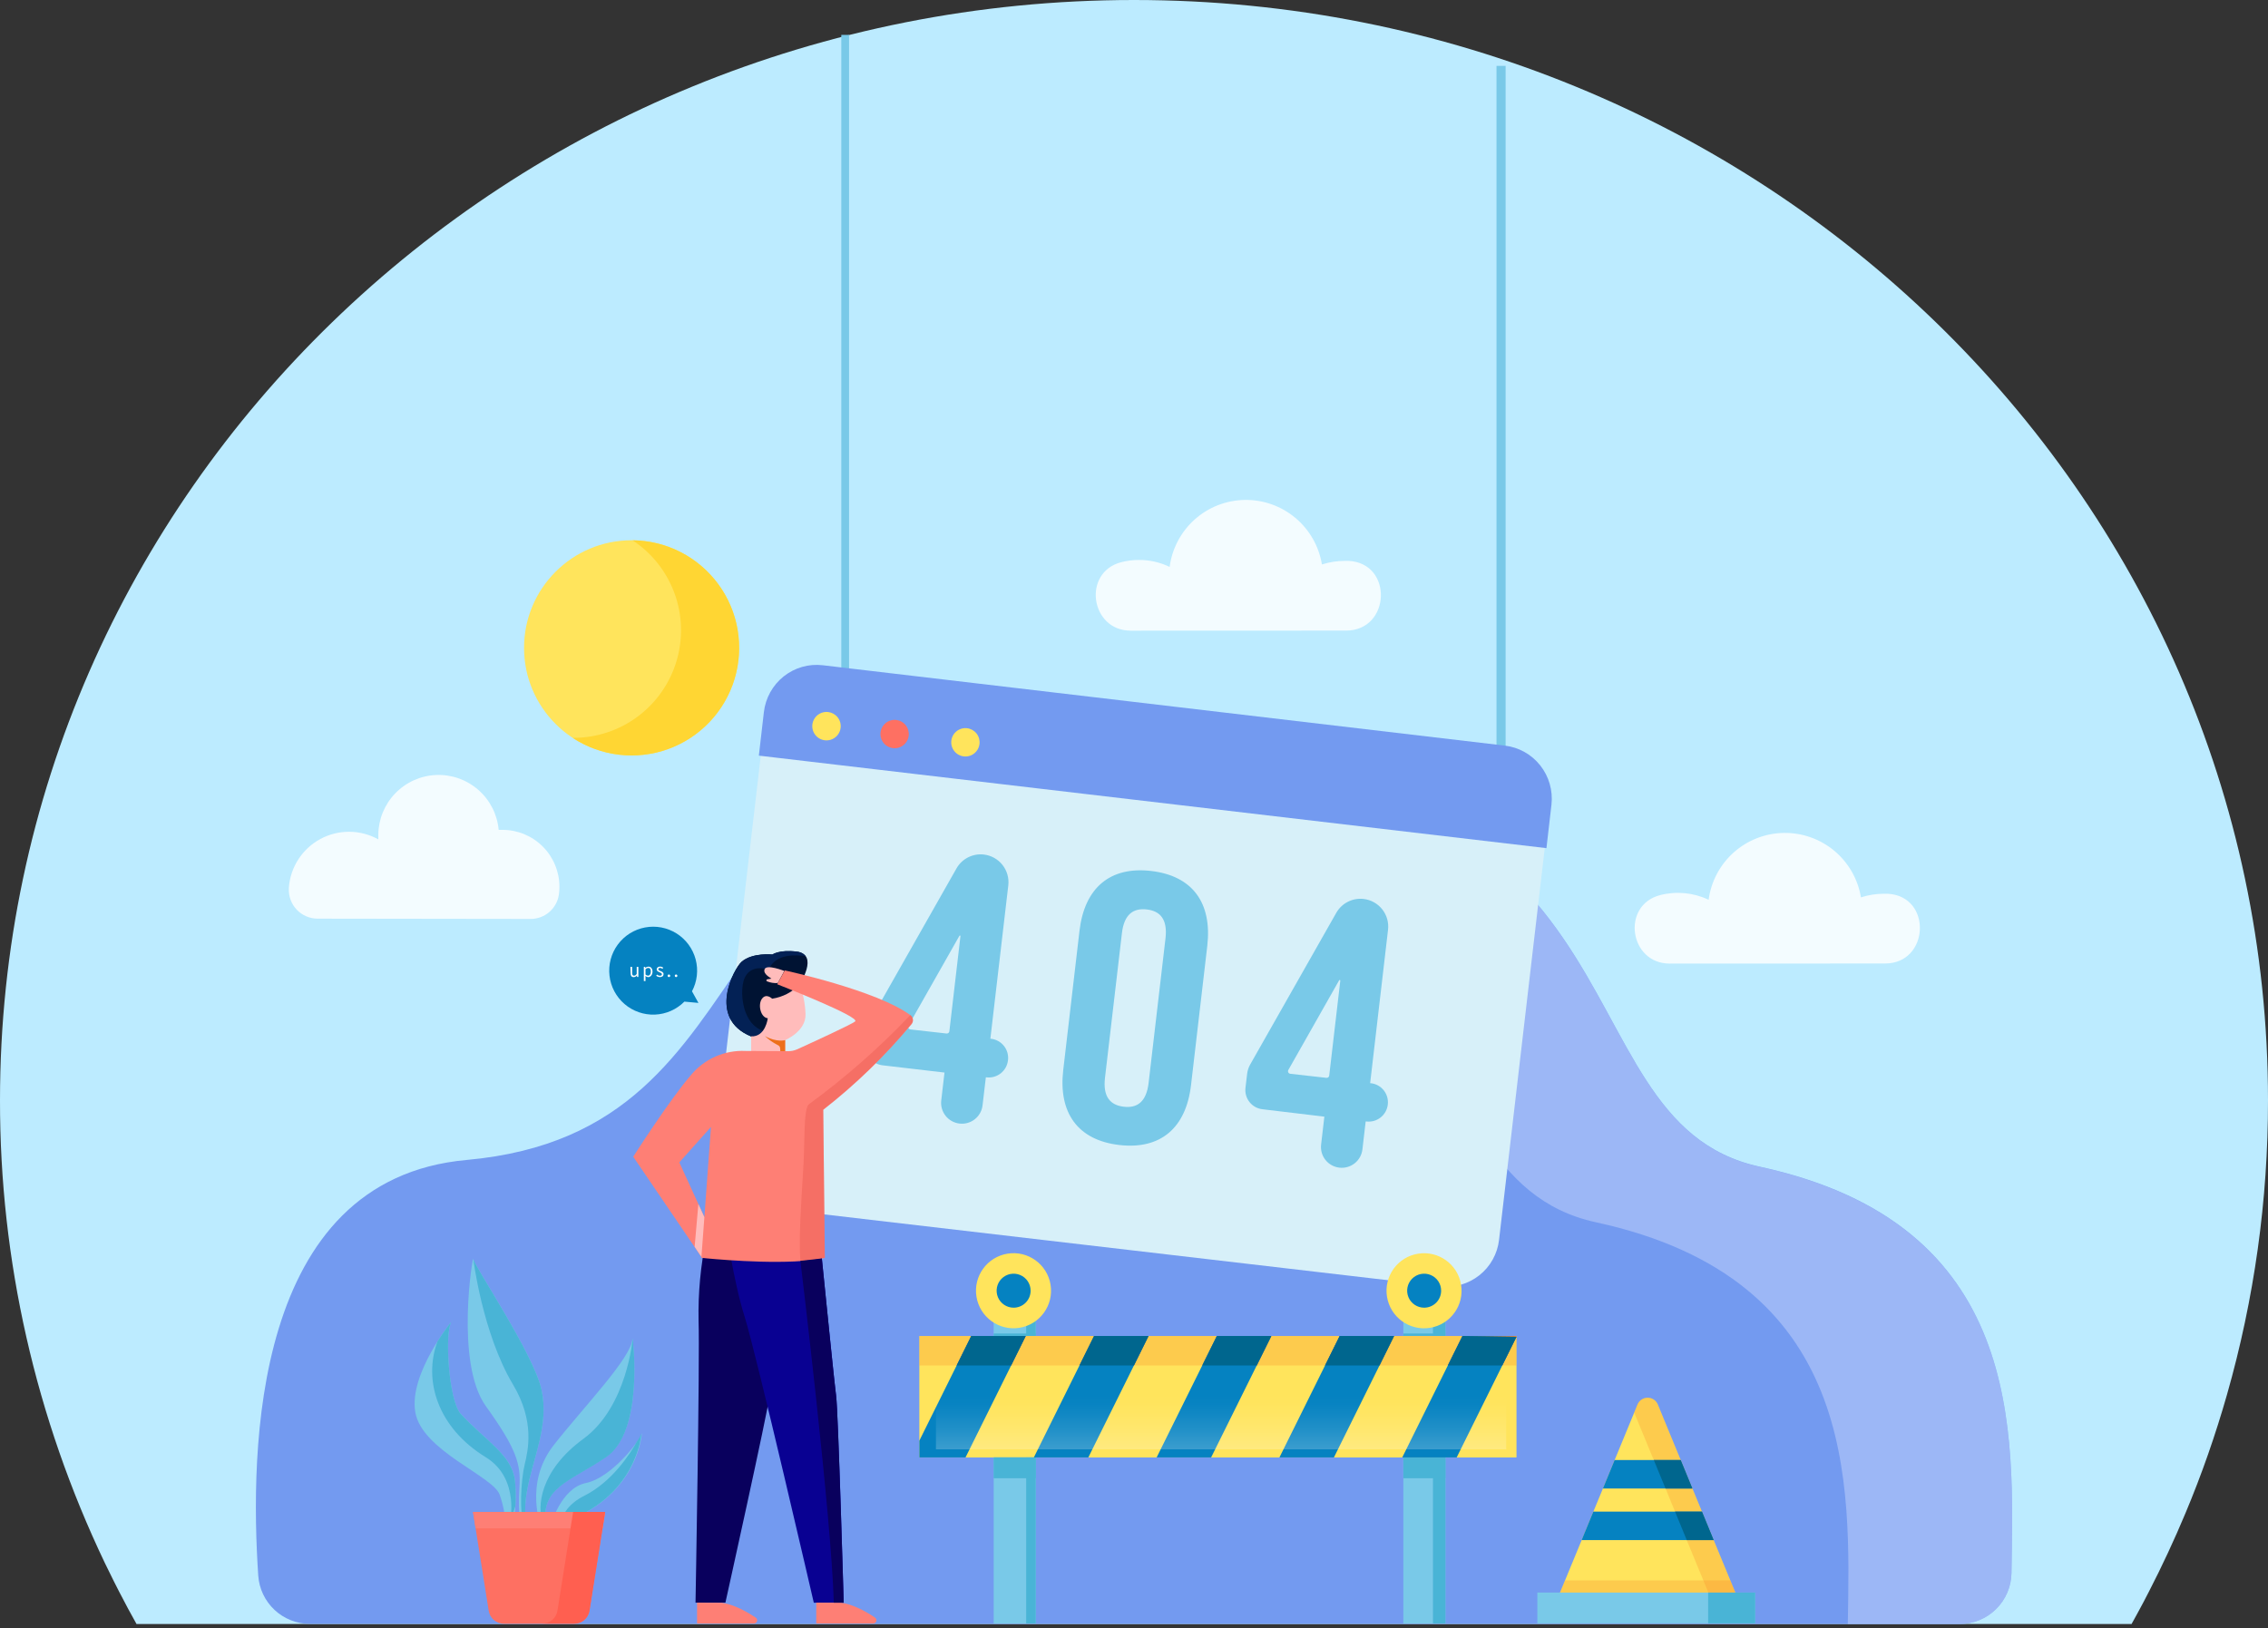 <svg width="532" height="382" viewBox="0 0 532 382" fill="none" xmlns="http://www.w3.org/2000/svg">
<rect x="0" y="0" width="532" height="382" fill="#333333" stroke="none"/>
<path d="M532 258.15C532.028 281.513 528.785 304.771 522.361 327.285C521.026 331.977 519.545 336.618 517.949 341.198C516.353 345.778 514.527 350.54 512.608 355.11C509.986 361.372 507.128 367.505 504.033 373.511C503.171 375.206 502.277 376.895 501.352 378.577L501.113 379.013C500.998 379.236 500.873 379.459 500.747 379.682L500.09 380.867C500.067 380.926 500.039 380.984 500.007 381.039H32.014C31.951 380.928 31.899 380.827 31.847 380.715C31.67 380.411 31.492 380.097 31.326 379.773C31.159 379.448 31.044 379.286 30.919 379.033C30.345 378.02 29.803 377.007 29.25 375.932C28.373 374.291 27.518 372.636 26.684 370.967C25.974 369.559 25.286 368.151 24.597 366.722C8.35 332.705 -0.045 295.65 0 258.15C0 115.573 119.105 0 266 0C412.895 0 532 115.573 532 258.15Z" fill="#BCEBFF"/>
<g clip-path="url(#clip0_1638_83500)">
<path d="M459.685 381.039C462.877 381.04 465.941 379.782 468.214 377.539C470.486 375.295 471.784 372.247 471.827 369.053C472.333 335.995 474.994 287.229 412.767 273.735C362.406 262.827 392.26 173.274 256.638 179.067C159.283 183.218 185.103 265.318 109.447 272.161C59.076 276.713 58.638 340.452 60.574 369.654C60.777 372.733 62.143 375.619 64.394 377.728C66.645 379.837 69.613 381.01 72.697 381.011L459.685 381.039Z" fill="#739AF0"/>
<path opacity="0.55" d="M412.768 273.764C362.406 262.856 392.261 173.302 256.639 179.095C233.48 180.05 217.304 185.48 205.066 193.229C209.187 192.685 213.565 192.274 218.229 192.112C353.86 186.319 323.997 275.863 374.358 286.781C435.926 300.141 433.98 348.001 433.437 381.039H459.685C462.878 381.04 465.942 379.782 468.214 377.539C470.487 375.295 471.785 372.247 471.827 369.053C472.333 336.024 474.994 287.258 412.768 273.764Z" fill="#BDD0FB"/>
<path d="M199.161 8.185H197.342V161.873H199.161V8.185Z" fill="#79C9E8"/>
<path d="M353.166 15.46H351.029V195.788H353.166V15.46Z" fill="#79C9E8"/>
<path d="M352.581 175.326L193.353 156.678C191.734 156.488 190.094 156.619 188.526 157.063C186.958 157.508 185.493 158.257 184.215 159.268C182.937 160.279 181.87 161.533 181.076 162.957C180.283 164.381 179.777 165.947 179.589 167.567L167.705 269.45C167.516 271.069 167.648 272.709 168.092 274.277C168.537 275.844 169.286 277.309 170.297 278.587C171.308 279.865 172.56 280.931 173.982 281.724C175.405 282.518 176.97 283.023 178.588 283.212L337.874 301.811C339.491 302 341.13 301.869 342.697 301.424C344.264 300.979 345.728 300.229 347.005 299.218C348.282 298.207 349.348 296.954 350.141 295.53C350.934 294.107 351.439 292.541 351.627 290.923L363.512 189.039C363.879 185.771 362.934 182.49 360.884 179.918C358.834 177.347 355.848 175.695 352.581 175.326Z" fill="#D7F0F9"/>
<path d="M362.746 199L363.924 188.802C364.293 185.498 363.343 182.181 361.285 179.581C359.226 176.981 356.226 175.311 352.945 174.938L193.005 156.086C191.38 155.893 189.732 156.026 188.157 156.475C186.582 156.924 185.111 157.682 183.827 158.704C182.543 159.726 181.472 160.994 180.674 162.433C179.877 163.873 179.369 165.457 179.18 167.094L178.002 177.292L362.746 199Z" fill="#739AF0"/>
<path d="M204.18 239.341L224.362 203.755C224.995 202.64 225.943 201.736 227.086 201.158C228.23 200.579 229.518 200.35 230.791 200.501C232.508 200.702 234.075 201.576 235.148 202.933C236.221 204.289 236.712 206.016 236.514 207.734L232.307 243.731H232.489C233.083 243.801 233.658 243.988 234.179 244.282C234.7 244.575 235.158 244.97 235.526 245.443C235.893 245.915 236.163 246.456 236.319 247.034C236.476 247.612 236.516 248.215 236.437 248.808C236.296 250 235.689 251.086 234.749 251.83C233.808 252.575 232.611 252.915 231.42 252.778H231.249L230.476 259.334C230.404 259.972 230.207 260.589 229.895 261.149C229.584 261.71 229.165 262.204 228.663 262.602C228.16 263 227.584 263.295 226.967 263.47C226.35 263.644 225.705 263.695 225.068 263.619V263.619C224.432 263.546 223.816 263.348 223.256 263.036C222.696 262.724 222.203 262.305 221.805 261.802C221.408 261.3 221.113 260.724 220.938 260.107C220.763 259.49 220.711 258.845 220.785 258.208L221.548 251.652L207.022 249.953C206.432 249.885 205.861 249.7 205.342 249.411C204.824 249.121 204.367 248.733 203.998 248.266C203.63 247.8 203.357 247.266 203.195 246.694C203.033 246.122 202.985 245.524 203.054 244.934L203.436 241.632C203.517 240.824 203.771 240.043 204.18 239.341V239.341ZM222.684 242.004L225.287 219.682C225.293 219.665 225.295 219.648 225.294 219.63C225.293 219.612 225.288 219.595 225.28 219.579C225.272 219.563 225.261 219.549 225.248 219.537C225.234 219.525 225.218 219.516 225.202 219.511C225.185 219.505 225.167 219.503 225.149 219.504C225.131 219.505 225.114 219.51 225.098 219.518C225.082 219.526 225.068 219.537 225.056 219.55C225.044 219.564 225.036 219.58 225.03 219.597L213.098 240.649C213.05 240.735 213.024 240.831 213.023 240.929C213.021 241.027 213.043 241.124 213.087 241.211C213.131 241.299 213.196 241.374 213.276 241.431C213.356 241.488 213.449 241.524 213.546 241.536L222.025 242.491C222.176 242.508 222.328 242.467 222.45 242.377C222.572 242.286 222.656 242.153 222.684 242.004V242.004Z" fill="#79C9E8"/>
<path d="M293.254 249.763L313.446 214.176C314.079 213.063 315.025 212.16 316.166 211.582C317.308 211.003 318.594 210.773 319.866 210.922C320.716 211.02 321.539 211.285 322.288 211.702C323.036 212.119 323.695 212.68 324.226 213.351C324.758 214.023 325.152 214.793 325.385 215.618C325.619 216.442 325.688 217.305 325.588 218.156L321.392 254.153H321.573C322.162 254.22 322.732 254.403 323.251 254.692C323.769 254.981 324.225 255.369 324.593 255.834C324.961 256.3 325.233 256.834 325.394 257.405C325.555 257.976 325.602 258.574 325.531 259.163V259.163C325.464 259.753 325.281 260.324 324.992 260.843C324.704 261.362 324.316 261.819 323.851 262.187C323.386 262.556 322.852 262.83 322.281 262.992C321.71 263.154 321.113 263.202 320.524 263.133H320.342L319.579 269.689C319.429 270.973 318.775 272.145 317.76 272.947C316.746 273.749 315.455 274.115 314.171 273.964V273.964C313.534 273.892 312.918 273.695 312.357 273.383C311.797 273.072 311.304 272.653 310.906 272.15C310.508 271.647 310.213 271.07 310.038 270.453C309.864 269.836 309.813 269.19 309.889 268.553L310.652 261.997L296.116 260.26C295.526 260.192 294.955 260.007 294.436 259.718C293.917 259.428 293.461 259.039 293.092 258.573C292.724 258.107 292.451 257.573 292.289 257.001C292.127 256.429 292.079 255.831 292.148 255.241L292.539 251.939C292.631 251.173 292.874 250.433 293.254 249.763ZM311.787 252.406L314.391 230.085C314.394 230.052 314.387 230.019 314.369 229.991C314.351 229.963 314.324 229.942 314.292 229.932C314.261 229.922 314.227 229.923 314.196 229.935C314.165 229.947 314.14 229.97 314.124 229.999L302.201 251.051C302.154 251.137 302.128 251.233 302.126 251.331C302.124 251.429 302.146 251.526 302.19 251.614C302.235 251.701 302.3 251.776 302.38 251.833C302.46 251.89 302.552 251.926 302.649 251.939L311.129 252.893C311.28 252.91 311.431 252.869 311.553 252.779C311.675 252.689 311.759 252.555 311.787 252.406V252.406Z" fill="#79C9E8"/>
<path d="M253.214 218.404C254.387 208.355 260.349 203.221 270.039 204.356C279.73 205.492 284.347 211.848 283.192 221.906L279.377 254.592C278.204 264.65 272.233 269.775 262.543 268.649C252.852 267.523 248.235 261.148 249.399 251.089L253.214 218.404ZM259.195 252.874C258.67 257.369 260.454 259.297 263.592 259.669C266.73 260.041 268.904 258.562 269.429 254.067L273.387 220.179C273.912 215.684 272.138 213.747 269 213.384C265.862 213.021 263.678 214.491 263.163 218.976L259.195 252.874Z" fill="#79C9E8"/>
<path d="M197.187 170.755C197.112 171.412 196.845 172.032 196.418 172.536C195.991 173.041 195.424 173.408 194.789 173.59C194.153 173.772 193.478 173.761 192.849 173.559C192.22 173.357 191.665 172.973 191.254 172.455C190.844 171.937 190.596 171.308 190.542 170.649C190.489 169.99 190.632 169.33 190.954 168.753C191.275 168.175 191.761 167.706 192.349 167.405C192.938 167.104 193.602 166.984 194.259 167.061C195.136 167.164 195.936 167.611 196.485 168.303C197.034 168.995 197.286 169.877 197.187 170.755Z" fill="#FFE45C"/>
<path d="M213.154 172.625C213.076 173.279 212.806 173.895 212.378 174.395C211.95 174.895 211.384 175.258 210.751 175.436C210.117 175.615 209.445 175.601 208.819 175.398C208.194 175.194 207.642 174.81 207.235 174.293C206.827 173.776 206.582 173.15 206.53 172.493C206.478 171.837 206.622 171.18 206.943 170.605C207.264 170.03 207.748 169.564 208.334 169.264C208.92 168.965 209.581 168.846 210.235 168.922C210.67 168.973 211.09 169.109 211.473 169.323C211.855 169.537 212.191 169.824 212.462 170.168C212.733 170.512 212.934 170.906 213.052 171.327C213.171 171.749 213.206 172.19 213.154 172.625V172.625Z" fill="#FE7062"/>
<path d="M229.76 174.553C229.684 175.207 229.416 175.824 228.989 176.326C228.562 176.828 227.996 177.191 227.363 177.371C226.729 177.551 226.057 177.539 225.43 177.336C224.803 177.134 224.251 176.75 223.843 176.233C223.434 175.716 223.188 175.09 223.136 174.433C223.083 173.776 223.226 173.119 223.547 172.543C223.868 171.968 224.353 171.501 224.939 171.201C225.526 170.902 226.188 170.783 226.842 170.859C227.718 170.962 228.518 171.409 229.065 172.102C229.612 172.794 229.862 173.676 229.76 174.553Z" fill="#FFE45C"/>
<path d="M165.655 290.598C164.334 296.939 163.733 303.409 163.862 309.885C164.186 318.617 163.146 376.029 163.146 376.029H170.157C170.157 376.029 180.134 331.071 180.506 327.521C180.878 323.971 185.885 288.47 185.885 288.47L165.655 290.598Z" fill="#09005D"/>
<path d="M170.318 287.983C170.318 287.983 171.93 300.246 174.677 308.978C177.424 317.711 190.892 376.048 190.892 376.048H197.902C197.902 376.048 196.615 331.09 196.128 327.54C195.642 323.99 192.094 288.48 192.094 288.48L170.318 287.983Z" fill="#090192"/>
<path d="M191.465 376.029V380.925H204.818C204.983 380.925 205.143 380.873 205.275 380.774C205.408 380.676 205.505 380.538 205.552 380.38C205.599 380.222 205.594 380.054 205.537 379.899C205.481 379.744 205.376 379.612 205.238 379.522C203.33 378.224 200.164 376.43 197.264 376.029H191.465Z" fill="#FE7F75"/>
<path d="M163.508 376.029V380.925H176.861C177.02 380.921 177.173 380.868 177.3 380.772C177.427 380.677 177.521 380.545 177.569 380.394C177.617 380.243 177.617 380.08 177.569 379.929C177.521 379.778 177.427 379.646 177.3 379.551C175.345 378.253 172.226 376.458 169.317 376.058L163.508 376.029Z" fill="#FE7F75"/>
<path d="M187.574 230.924C187.574 230.924 192.171 223.948 186.897 223.29C182.853 222.765 181.174 223.967 181.174 223.967C181.174 223.967 176.51 223.462 173.963 225.666C172.218 227.183 165.808 238.931 176.176 243.178C186.544 247.425 184.331 236.498 184.331 236.498L187.574 230.924Z" fill="#001333"/>
<path d="M186.897 223.271C182.853 222.746 181.174 223.948 181.174 223.948C181.174 223.948 176.51 223.443 173.963 225.647C172.218 227.164 165.808 238.912 176.176 243.159C181.05 245.163 183.139 243.817 183.988 241.823C174.154 244.6 173.086 232.738 174.707 229.359C176.329 225.981 180.316 227.518 180.316 227.518C181.861 223.614 186.897 224.044 188.976 224.34C188.724 224.025 188.409 223.767 188.051 223.583C187.692 223.399 187.299 223.292 186.897 223.271V223.271Z" fill="#032155"/>
<path d="M181.117 234.322C181.117 234.322 179.763 232.957 178.742 234.322C177.721 235.687 178.399 238.74 180.096 238.912C180.096 238.912 179.591 243.331 176.195 243.159V246.738H184.179V244.037C184.179 244.037 189.11 242.004 188.948 237.92C188.865 235.54 188.405 233.188 187.584 230.953C185.867 232.771 183.589 233.957 181.117 234.322V234.322Z" fill="#FFBCBB"/>
<path d="M182.336 245.153C183.128 245.487 182.995 245.984 183.033 246.738H184.177V244.037C184.177 244.037 182.27 244.657 179.408 243.083C180.281 243.909 181.267 244.606 182.336 245.153V245.153Z" fill="#ED701B"/>
<path d="M183.978 227.813C183.978 227.813 179.839 226.162 179.352 227.403C179.037 228.214 179.839 228.911 180.945 229.617L179.991 229.77C179.941 229.776 179.894 229.798 179.856 229.831C179.818 229.865 179.791 229.909 179.778 229.958C179.764 230.006 179.766 230.058 179.782 230.106C179.798 230.154 179.827 230.196 179.867 230.228C180.683 230.574 181.569 230.718 182.452 230.648L183.978 227.813Z" fill="#FFBCBB"/>
<path d="M213.545 238.187C205.647 232.337 184.082 227.689 184.082 227.689L182.308 230.934C182.308 230.934 201.88 238.568 200.592 239.656C199.829 240.324 190.262 244.705 187.029 246.184C186.327 246.498 185.565 246.654 184.797 246.642L174.887 246.585C172.469 246.468 170.058 246.914 167.841 247.887C165.625 248.861 163.665 250.336 162.115 252.196C157.089 257.989 148.533 271.397 148.533 271.397L162.936 292.583L164.529 294.921V295.122L165.95 295.265C170.576 295.694 185.407 296.868 193.267 295.198L193.477 295.15L193.105 260.394C200.69 254.471 207.619 247.753 213.774 240.353C213.913 240.201 214.019 240.022 214.083 239.826C214.148 239.63 214.17 239.423 214.149 239.218C214.127 239.013 214.062 238.815 213.958 238.637C213.854 238.459 213.713 238.306 213.545 238.187ZM165.225 285.588L163.823 282.515L159.349 272.733L166.77 264.412L165.435 282.668L165.225 285.588Z" fill="#FE7F75"/>
<path d="M163.813 282.515L165.225 285.588L164.538 294.855L164.528 294.883L162.936 292.545L163.813 282.515Z" fill="#FFBCBB"/>
<g style="mix-blend-mode:multiply" opacity="0.29">
<path d="M189.758 259.077C188.422 260.031 188.804 268.62 188.432 274.012C187.879 283.011 187.344 290.799 187.745 295.828C189.6 295.726 191.446 295.494 193.268 295.131L193.477 295.084L193.105 260.327C200.691 254.405 207.62 247.686 213.775 240.286C213.908 240.135 214.008 239.958 214.069 239.766C214.13 239.574 214.15 239.372 214.128 239.172C214.107 238.972 214.044 238.778 213.944 238.604C213.843 238.429 213.708 238.277 213.546 238.158C206.258 245.83 198.297 252.831 189.758 259.077V259.077Z" fill="#E1473D"/>
</g>
<path d="M196.128 327.531C195.775 324.963 193.839 305.762 192.78 295.265L187.744 295.828C187.744 295.828 195.088 356.265 195.575 376.039H197.902C197.902 376.039 196.615 331.081 196.128 327.531Z" fill="#09005D"/>
<path d="M163.834 235.314L162.317 232.585C163.539 230.284 163.845 227.606 163.174 225.088C162.503 222.571 160.905 220.401 158.7 219.013C156.496 217.626 153.849 217.125 151.29 217.611C148.732 218.096 146.452 219.532 144.908 221.63C143.364 223.728 142.671 226.333 142.968 228.921C143.264 231.51 144.529 233.89 146.507 235.584C148.486 237.278 151.032 238.16 153.633 238.054C156.235 237.947 158.7 236.859 160.534 235.009L163.834 235.314Z" fill="#0582C1"/>
<path d="M147.875 226.859H148.276V228.291C148.276 228.73 148.409 228.92 148.714 228.92C149.02 228.92 149.124 228.796 149.353 228.52V226.859H149.744V229.207H149.42V228.835C149.336 228.963 149.221 229.069 149.087 229.144C148.952 229.219 148.801 229.26 148.648 229.264C148.152 229.264 147.923 228.94 147.923 228.31L147.875 226.859Z" fill="white"/>
<path d="M151.415 229.388V230.18H151.023V226.859H151.348V227.126C151.553 226.933 151.82 226.818 152.101 226.802C152.702 226.802 153.055 227.269 153.055 227.995C153.055 228.72 152.578 229.264 152.034 229.264C151.794 229.246 151.566 229.148 151.386 228.987L151.415 229.388ZM151.987 228.92C152.378 228.92 152.664 228.567 152.664 227.966C152.664 227.365 152.483 227.107 152.044 227.107C151.802 227.128 151.577 227.241 151.415 227.422V228.653C151.569 228.805 151.771 228.899 151.987 228.92Z" fill="white"/>
<path d="M154.115 228.663C154.306 228.835 154.553 228.933 154.811 228.939C155.116 228.939 155.269 228.777 155.269 228.577C155.269 228.376 154.992 228.233 154.735 228.128C154.477 228.023 154.038 227.852 154.038 227.46C154.038 227.069 154.334 226.792 154.839 226.792C155.108 226.792 155.368 226.887 155.574 227.059L155.383 227.308C155.235 227.178 155.046 227.103 154.849 227.098C154.553 227.098 154.42 227.26 154.42 227.441C154.42 227.623 154.677 227.737 154.935 227.842C155.192 227.947 155.65 228.109 155.65 228.548C155.65 228.987 155.345 229.254 154.792 229.254C154.474 229.248 154.168 229.133 153.924 228.93L154.115 228.663Z" fill="white"/>
<path d="M156.89 228.644C156.951 228.64 157.012 228.654 157.064 228.686C157.117 228.717 157.159 228.763 157.185 228.818C157.211 228.874 157.22 228.936 157.21 228.996C157.201 229.057 157.173 229.113 157.132 229.157C157.09 229.202 157.035 229.233 156.976 229.246C156.916 229.26 156.854 229.255 156.797 229.233C156.74 229.21 156.691 229.171 156.657 229.121C156.622 229.07 156.604 229.01 156.604 228.949C156.602 228.91 156.609 228.871 156.622 228.835C156.636 228.799 156.657 228.765 156.683 228.737C156.71 228.709 156.742 228.686 156.777 228.67C156.813 228.654 156.851 228.645 156.89 228.644V228.644Z" fill="white"/>
<path d="M158.577 228.644C158.638 228.642 158.698 228.658 158.749 228.69C158.801 228.723 158.841 228.77 158.866 228.825C158.89 228.881 158.898 228.943 158.887 229.003C158.876 229.062 158.848 229.118 158.806 229.161C158.764 229.205 158.709 229.235 158.65 229.248C158.59 229.26 158.528 229.255 158.472 229.232C158.416 229.209 158.368 229.17 158.334 229.12C158.3 229.069 158.281 229.01 158.281 228.949C158.28 228.909 158.287 228.87 158.301 228.833C158.315 228.796 158.337 228.762 158.365 228.734C158.392 228.705 158.425 228.683 158.462 228.667C158.498 228.652 158.537 228.644 158.577 228.644Z" fill="white"/>
<path d="M124.413 359.023C124.413 359.023 122.248 357.009 123.697 349.356C125.147 341.702 128.829 334.344 127.017 326.032C125.204 317.72 111.069 296.782 111.021 295.389C110.973 293.996 106.653 319.753 113.968 329.926C121.284 340.099 122.171 343.601 121.847 348.936C121.523 354.271 121.923 358.575 122.724 359.815L124.413 359.023Z" fill="#79C9E8"/>
<path d="M123.068 343.63C122.219 347.046 121.704 355.607 123.068 357.658C123.192 357.849 123.373 357.744 123.602 357.382C123.183 355.969 122.915 353.488 123.698 349.356C125.147 341.721 128.829 334.344 127.017 326.032C125.205 317.72 111.069 296.782 111.021 295.389C111.021 295.389 113.158 312.834 120.331 324.849C125.472 333.447 123.888 340.213 123.068 343.63Z" fill="#49B4D6"/>
<path d="M126.987 358.498C126.987 358.498 122.828 348.115 129.848 339.126C136.868 330.136 148.152 318.589 148.381 314.017C148.381 314.017 151.242 335.728 142.104 341.874C132.967 348.02 126.538 349.012 128.122 358.46L126.987 358.498Z" fill="#79C9E8"/>
<path d="M136.887 337.56C126.662 345.004 125.823 353.583 127.406 357.553C127.46 357.701 127.549 357.833 127.665 357.938C127.782 358.042 127.922 358.117 128.074 358.155C126.701 349.031 133.082 347.991 142.133 341.931C151.185 335.871 148.409 314.074 148.409 314.074C148.409 314.074 147.103 330.059 136.887 337.56Z" fill="#49B4D6"/>
<path d="M120.148 358.727C120.963 354.967 121.175 351.102 120.777 347.275C120.072 341.378 113.872 338.018 108.082 331.749C105.097 328.523 104.219 311.469 106.06 309.885C106.06 309.885 95.845 322.291 97.419 331.357C98.993 340.423 115.675 346.331 117.21 350.711C118.129 353.304 118.607 356.033 118.622 358.784L120.148 358.727Z" fill="#79C9E8"/>
<path d="M102.608 314.762C99.231 323.914 102.694 335.003 113.92 341.893C122.18 346.96 119.547 357.506 119.547 357.506L120.902 353.345C121.043 351.328 121.002 349.303 120.778 347.294C120.072 341.378 113.872 338.018 108.083 331.749C105.221 328.637 104.267 312.662 105.879 310.114C104.711 311.607 103.619 313.158 102.608 314.762V314.762Z" fill="#49B4D6"/>
<path d="M105.879 310.114L106.06 309.885C105.991 309.954 105.93 310.031 105.879 310.114V310.114Z" fill="#49B4D6"/>
<path d="M129.123 358.04C129.123 358.04 131.517 349.146 137.45 347.953C143.382 346.76 150.183 337.99 150.546 336.272C150.593 336.272 149.544 352.829 129.123 358.04Z" fill="#79C9E8"/>
<path d="M137.108 350.921C133.483 352.734 131.967 355.177 131.385 357.401C149.564 351.551 150.461 336.301 150.461 336.301C150.236 336.926 149.914 337.512 149.507 338.038C147.838 341.139 143.527 347.686 137.108 350.921Z" fill="#49B4D6"/>
<path d="M141.952 354.738H110.953L114.635 377.928C114.769 378.78 115.203 379.557 115.859 380.117C116.515 380.677 117.349 380.983 118.212 380.982H134.693C135.556 380.983 136.39 380.677 137.046 380.117C137.702 379.557 138.136 378.78 138.27 377.928L141.952 354.738Z" fill="#FE7062"/>
<path d="M141.341 358.603L141.942 354.767H110.953L111.564 358.603H141.341Z" fill="#FE7F75"/>
<path d="M134.436 354.738L130.764 377.9C130.628 378.751 130.193 379.526 129.538 380.086C128.883 380.645 128.049 380.953 127.188 380.953H134.694C135.556 380.955 136.391 380.648 137.046 380.088C137.702 379.528 138.137 378.752 138.271 377.9L141.952 354.738H134.436Z" fill="#FF5F50"/>
<path d="M355.721 313.464H215.645V341.96H355.721V313.464Z" fill="#FFE45C"/>
<g style="mix-blend-mode:multiply" opacity="0.29">
<path d="M355.721 313.464H215.645V320.383H355.721V313.464Z" fill="#F98D2B"/>
</g>
<path d="M227.824 313.464H240.605L237.181 320.383H224.391L227.824 313.464Z" fill="#F77E2D"/>
<path d="M256.629 313.464H269.41L265.986 320.383H253.205L256.629 313.464Z" fill="#F77E2D"/>
<path d="M285.434 313.464H298.215L294.791 320.383H282.01L285.434 313.464Z" fill="#F77E2D"/>
<path d="M314.238 313.464H327.01L323.586 320.383H310.805L314.238 313.464Z" fill="#F77E2D"/>
<path d="M355.719 313.464V313.655L352.381 320.383H339.609L343.043 313.464H355.719Z" fill="#F77E2D"/>
<path d="M242.952 341.96H233.08V380.925H242.952V341.96Z" fill="#79C9E8"/>
<path d="M242.95 341.96H240.709V380.925H242.95V341.96Z" fill="#49B4D6"/>
<path d="M339.048 341.96H329.176V380.925H339.048V341.96Z" fill="#79C9E8"/>
<path d="M339.048 341.96H336.129V380.925H339.048V341.96Z" fill="#49B4D6"/>
<path d="M242.952 341.931H233.08V346.836H242.952V341.931Z" fill="#49B4D6"/>
<path d="M339.048 341.931H329.176V346.836H339.048V341.931Z" fill="#49B4D6"/>
<path d="M242.952 309.007H233.08V313.435H242.952V309.007Z" fill="#79C9E8"/>
<path d="M242.95 309.007H240.709V313.435H242.95V309.007Z" fill="#49B4D6"/>
<path d="M339.048 309.007H329.176V313.435H339.048V309.007Z" fill="#79C9E8"/>
<path d="M339.048 309.007H336.129V313.435H339.048V309.007Z" fill="#49B4D6"/>
<path d="M242.952 312.882H233.08V313.435H242.952V312.882Z" fill="#49B4D6"/>
<path d="M339.048 312.882H329.176V313.435H339.048V312.882Z" fill="#49B4D6"/>
<path d="M240.606 313.464L226.48 341.96H215.645V338.028L227.825 313.464H240.606Z" fill="#0582C1"/>
<path d="M256.63 313.464L242.504 341.96H255.285L269.411 313.464H256.63Z" fill="#0582C1"/>
<path d="M298.215 313.464L284.09 341.96H271.309L285.434 313.464H298.215Z" fill="#0582C1"/>
<path d="M327.011 313.464L312.894 341.96H300.113L314.239 313.464H327.011Z" fill="#0582C1"/>
<path d="M343.044 313.464L328.918 341.96H341.689L355.72 313.655L343.044 313.464Z" fill="#0582C1"/>
<path d="M240.605 313.464L237.181 320.383H224.391L227.824 313.464H240.605Z" fill="#00668E"/>
<path d="M269.41 313.464L265.986 320.383H253.205L256.629 313.464H269.41Z" fill="#00668E"/>
<path d="M298.215 313.464L294.791 320.383H282.01L285.434 313.464H298.215Z" fill="#00668E"/>
<path d="M327.01 313.464L323.586 320.383H310.805L314.238 313.464H327.01Z" fill="#00668E"/>
<path d="M355.719 313.655L352.381 320.383H339.609L343.043 313.464L355.719 313.655Z" fill="#00668E"/>
<path style="mix-blend-mode:overlay" opacity="0.55" d="M353.307 325.793H219.545V340.051H353.307V325.793Z" fill="url(#paint0_linear_1638_83500)"/>
<path d="M239.151 311.535C243.95 310.754 247.208 306.228 246.427 301.427C245.646 296.625 241.123 293.366 236.324 294.147C231.525 294.928 228.268 299.454 229.048 304.255C229.829 309.057 234.352 312.316 239.151 311.535Z" fill="#FFE45C"/>
<path d="M241.749 302.823C241.747 302.034 241.512 301.264 241.073 300.609C240.633 299.955 240.01 299.445 239.281 299.144C238.553 298.844 237.751 298.766 236.979 298.921C236.206 299.076 235.496 299.457 234.94 300.015C234.383 300.574 234.004 301.284 233.851 302.058C233.698 302.831 233.778 303.633 234.08 304.361C234.382 305.09 234.893 305.712 235.548 306.15C236.204 306.588 236.974 306.822 237.762 306.822C238.287 306.822 238.806 306.718 239.29 306.517C239.775 306.316 240.214 306.021 240.585 305.65C240.955 305.278 241.249 304.838 241.448 304.353C241.648 303.867 241.75 303.348 241.749 302.823V302.823Z" fill="#0582C1"/>
<path d="M335.448 311.543C340.247 310.762 343.505 306.237 342.724 301.435C341.943 296.633 337.42 293.374 332.621 294.155C327.822 294.936 324.565 299.462 325.345 304.264C326.126 309.065 330.649 312.325 335.448 311.543Z" fill="#FFE45C"/>
<path d="M338.046 302.823C338.044 302.034 337.809 301.264 337.37 300.609C336.93 299.955 336.307 299.445 335.578 299.144C334.85 298.844 334.048 298.766 333.276 298.921C332.503 299.076 331.793 299.457 331.237 300.015C330.68 300.574 330.301 301.284 330.148 302.058C329.995 302.831 330.075 303.633 330.377 304.361C330.679 305.09 331.19 305.712 331.845 306.15C332.501 306.588 333.271 306.822 334.059 306.822C334.584 306.822 335.103 306.718 335.587 306.517C336.071 306.316 336.511 306.021 336.882 305.65C337.252 305.278 337.546 304.838 337.745 304.353C337.945 303.867 338.047 303.348 338.046 302.823V302.823Z" fill="#0582C1"/>
<path d="M408.799 377.9H364.18L371.009 361.352L373.746 354.671L374.509 352.849L375.74 349.862L375.988 349.26L378.735 342.58L379.24 341.368L384.105 329.554C384.298 329.08 384.628 328.674 385.053 328.388C385.477 328.103 385.978 327.95 386.489 327.95C387.001 327.95 387.501 328.103 387.926 328.388C388.35 328.674 388.681 329.08 388.874 329.554L393.738 341.368L394.244 342.58L396.981 349.26L397.239 349.862L398.469 352.849L399.223 354.671L401.97 361.352L408.799 377.9Z" fill="#FFE45C"/>
<g style="mix-blend-mode:multiply" opacity="0.29">
<path d="M367.108 370.809L364.18 377.899H408.799L405.871 370.809H367.108Z" fill="#F98D2B"/>
</g>
<path d="M411.709 373.662H360.613V380.887H411.709V373.662Z" fill="#79C9E8"/>
<path d="M411.709 373.662H400.674V380.887H411.709V373.662Z" fill="#49B4D6"/>
<g style="mix-blend-mode:multiply" opacity="0.29">
<path d="M407.043 373.662H400.729L395.655 361.361L392.918 354.681L392.155 352.849L390.953 349.862L390.705 349.251L387.958 342.57L387.424 341.378L383.322 331.414L384.085 329.506C384.279 329.032 384.609 328.626 385.033 328.34C385.458 328.055 385.958 327.902 386.47 327.902C386.982 327.902 387.482 328.055 387.906 328.34C388.331 328.626 388.661 329.032 388.854 329.506L393.719 341.32L394.224 342.532L396.962 349.213L397.219 349.823L398.45 352.801L399.203 354.633L401.95 361.313L407.043 373.662Z" fill="#F98D2B"/>
</g>
<path d="M396.982 349.251H375.988L378.735 342.571H394.235L396.982 349.251Z" fill="#0582C1"/>
<path d="M401.97 361.342V361.352H371V361.342L373.747 354.662H399.223L401.97 361.342Z" fill="#0582C1"/>
<path d="M396.981 349.251H390.677L387.93 342.571H394.234L396.981 349.251Z" fill="#00668E"/>
<path d="M401.969 361.342V361.352H395.655V361.342L392.908 354.662H399.222L401.969 361.342Z" fill="#00668E"/>
<path d="M124.422 215.608C126.04 215.624 127.608 215.053 128.836 214C130.064 212.947 130.868 211.483 131.099 209.882C131.184 209.281 131.225 208.675 131.223 208.069C131.223 204.525 129.816 201.127 127.312 198.621C124.808 196.116 121.411 194.708 117.87 194.708C117.574 194.708 117.269 194.708 116.973 194.708C116.647 191.085 114.939 187.727 112.204 185.331C109.469 182.934 105.916 181.684 102.284 181.838C98.651 181.993 95.218 183.541 92.696 186.161C90.174 188.782 88.758 192.273 88.74 195.91C88.74 196.254 88.74 196.598 88.74 196.941C86.664 195.785 84.331 195.172 81.955 195.156C79.579 195.141 77.238 195.724 75.147 196.853C73.056 197.982 71.283 199.619 69.991 201.615C68.7 203.61 67.931 205.898 67.757 208.269C67.757 208.326 67.757 208.383 67.757 208.441C67.71 209.357 67.851 210.274 68.17 211.134C68.489 211.995 68.98 212.781 69.612 213.446C70.245 214.11 71.007 214.638 71.85 214.999C72.694 215.359 73.602 215.543 74.519 215.541L124.422 215.608Z" fill="#F3FCFF"/>
<path d="M442.164 226.067C452.656 226.067 453.276 210.216 442.765 209.7H441.897C440.07 209.698 438.255 209.984 436.517 210.55C435.811 206.277 433.594 202.399 430.271 199.624C426.947 196.848 422.738 195.359 418.41 195.428C414.082 195.496 409.922 197.117 406.687 199.996C403.453 202.874 401.36 206.819 400.788 211.113C397.246 209.43 393.226 209.042 389.428 210.015C380.224 212.382 382.16 226.086 391.66 226.086L442.164 226.067Z" fill="#F3FCFF"/>
<path d="M315.736 147.956C326.228 147.956 326.839 132.114 316.328 131.599H315.46C313.634 131.597 311.819 131.881 310.08 132.438C309.38 128.161 307.165 124.278 303.841 121.499C300.517 118.719 296.305 117.228 291.973 117.297C287.642 117.367 283.479 118.992 280.246 121.877C277.013 124.761 274.924 128.713 274.36 133.011C272.12 131.933 269.664 131.375 267.178 131.379C265.772 131.378 264.372 131.554 263.01 131.904C253.806 134.28 255.742 147.975 265.242 147.975L315.736 147.956Z" fill="#F3FCFF"/>
<path d="M148.152 177.244C162.085 177.244 173.38 165.943 173.38 152.002C173.38 138.061 162.085 126.76 148.152 126.76C134.219 126.76 122.924 138.061 122.924 152.002C122.924 165.943 134.219 177.244 148.152 177.244Z" fill="#FFE45C"/>
<path d="M148.362 126.76C152.902 129.742 156.359 134.109 158.221 139.213C160.083 144.317 160.249 149.886 158.696 155.092C157.143 160.298 153.953 164.865 149.6 168.113C145.247 171.361 139.962 173.117 134.532 173.121H134.322C137.602 175.272 141.337 176.629 145.232 177.083C149.127 177.537 153.074 177.077 156.76 175.738C160.446 174.4 163.769 172.22 166.466 169.372C169.163 166.524 171.159 163.087 172.297 159.332C173.434 155.577 173.681 151.609 173.018 147.742C172.355 143.875 170.8 140.216 168.477 137.056C166.154 133.895 163.126 131.32 159.634 129.534C156.143 127.749 152.283 126.802 148.362 126.77V126.76Z" fill="#FFD633"/>
</g>
<defs>
<linearGradient id="paint0_linear_1638_83500" x1="286.426" y1="350.291" x2="286.426" y2="327.339" gradientUnits="userSpaceOnUse">
<stop stop-color="white"/>
<stop offset="0.12" stop-color="white" stop-opacity="0.82"/>
<stop offset="0.3" stop-color="white" stop-opacity="0.58"/>
<stop offset="0.47" stop-color="white" stop-opacity="0.37"/>
<stop offset="0.64" stop-color="white" stop-opacity="0.21"/>
<stop offset="0.78" stop-color="white" stop-opacity="0.1"/>
<stop offset="0.91" stop-color="white" stop-opacity="0.02"/>
<stop offset="1" stop-color="white" stop-opacity="0"/>
</linearGradient>
<clipPath id="clip0_1638_83500">
<rect width="411.959" height="375.583" fill="white" transform="translate(60.022 5.456)"/>
</clipPath>
</defs>
</svg>
